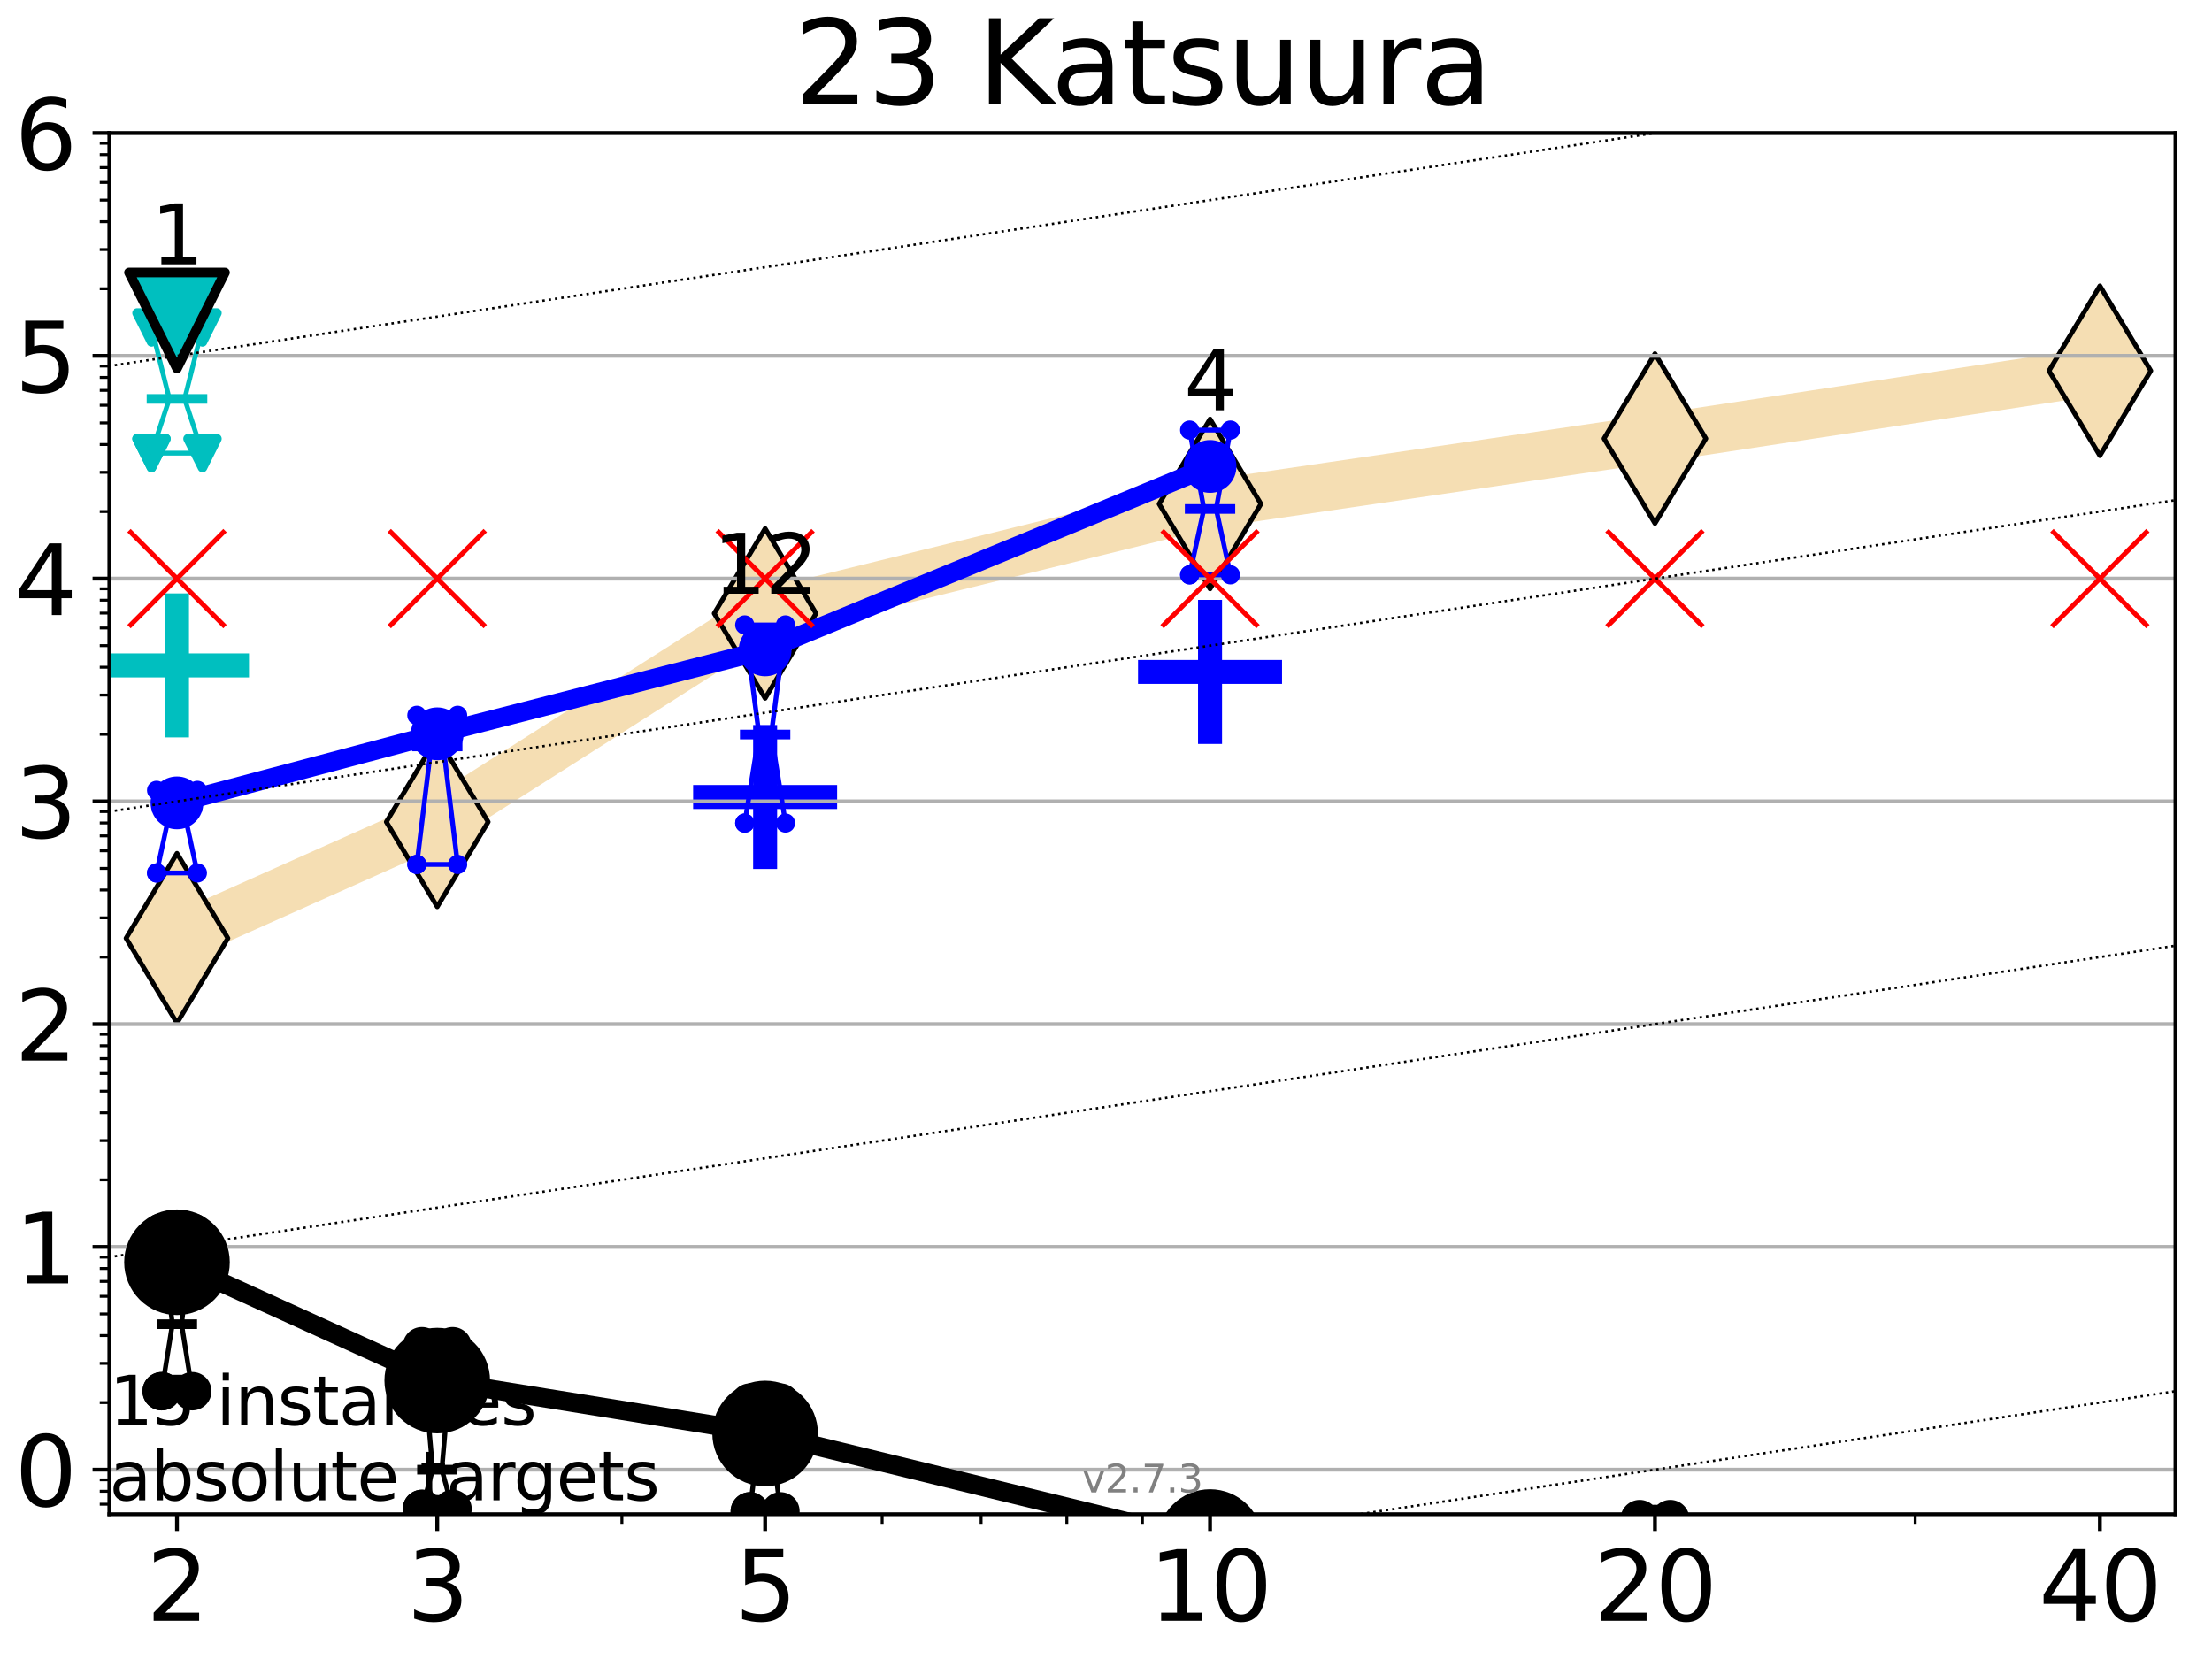 <?xml version="1.0" encoding="utf-8" standalone="no"?>
<!DOCTYPE svg PUBLIC "-//W3C//DTD SVG 1.1//EN"
  "http://www.w3.org/Graphics/SVG/1.1/DTD/svg11.dtd">
<svg xmlns:xlink="http://www.w3.org/1999/xlink" width="460.8pt" height="345.6pt" viewBox="0 0 460.8 345.6" xmlns="http://www.w3.org/2000/svg" version="1.1">
 <defs>
  <style type="text/css">*{stroke-linejoin: round; stroke-linecap: butt}</style>
 </defs>
 <g id="figure_1">
  <g id="patch_1">
   <path d="M 0 345.6 
L 460.8 345.6 
L 460.8 0 
L 0 0 
z
" style="fill: #ffffff"/>
  </g>
  <g id="axes_1">
   <g id="patch_2">
    <path d="M 22.78 315.44 
L 453.192 315.44 
L 453.192 27.72 
L 22.78 27.72 
z
" style="fill: #ffffff"/>
   </g>
   <g id="line2d_1">
    <path d="M 36.868 195.451 
L 91.085 171.219 
L 159.39 127.787 
L 252.074 104.978 
L 344.758 91.355 
L 437.443 77.239 
" clip-path="url(#p98815e4740)" style="fill: none; stroke: #f5deb3; stroke-width: 10; stroke-linecap: square"/>
    <defs>
     <path id="ma1797bbff3" d="M -0 17.678 
L 10.607 0 
L 0 -17.678 
L -10.607 -0 
z
" style="stroke: #000000; stroke-linejoin: miter"/>
    </defs>
    <g clip-path="url(#p98815e4740)">
     <use xlink:href="#ma1797bbff3" x="36.868" y="195.451" style="fill: #f5deb3; stroke: #000000; stroke-linejoin: miter"/>
     <use xlink:href="#ma1797bbff3" x="91.085" y="171.219" style="fill: #f5deb3; stroke: #000000; stroke-linejoin: miter"/>
     <use xlink:href="#ma1797bbff3" x="159.39" y="127.787" style="fill: #f5deb3; stroke: #000000; stroke-linejoin: miter"/>
     <use xlink:href="#ma1797bbff3" x="252.074" y="104.978" style="fill: #f5deb3; stroke: #000000; stroke-linejoin: miter"/>
     <use xlink:href="#ma1797bbff3" x="344.758" y="91.355" style="fill: #f5deb3; stroke: #000000; stroke-linejoin: miter"/>
     <use xlink:href="#ma1797bbff3" x="437.443" y="77.239" style="fill: #f5deb3; stroke: #000000; stroke-linejoin: miter"/>
    </g>
   </g>
   <g id="line2d_2">
    <defs>
     <path id="m9ecd33a330" d="M -15 0 
L 15 0 
M 0 15 
L 0 -15 
" style="stroke: #0000ff; stroke-width: 5"/>
    </defs>
    <g clip-path="url(#p98815e4740)">
     <use xlink:href="#m9ecd33a330" x="159.39" y="166.027" style="fill: #0000ff; stroke: #0000ff; stroke-width: 5"/>
    </g>
   </g>
   <g id="line2d_3">
    <g clip-path="url(#p98815e4740)">
     <use xlink:href="#m9ecd33a330" x="252.074" y="139.973" style="fill: #0000ff; stroke: #0000ff; stroke-width: 5"/>
    </g>
   </g>
   <g id="line2d_4">
    <defs>
     <path id="mc9f0738210" d="M -15 0 
L 15 0 
M 0 15 
L 0 -15 
" style="stroke: #00bfbf; stroke-width: 5"/>
    </defs>
    <g clip-path="url(#p98815e4740)">
     <use xlink:href="#mc9f0738210" x="36.868" y="138.616" style="fill: #00bfbf; stroke: #00bfbf; stroke-width: 5"/>
    </g>
   </g>
   <g id="matplotlib.axis_1">
    <g id="xtick_1">
     <g id="line2d_5">
      <defs>
       <path id="m5b8c8b3e3b" d="M 0 0 
L 0 3.5 
" style="stroke: #000000; stroke-width: 0.8"/>
      </defs>
      <g>
       <use xlink:href="#m5b8c8b3e3b" x="36.868" y="315.44" style="stroke: #000000; stroke-width: 0.8"/>
      </g>
     </g>
     <g id="text_1">
      <!-- 2 -->
      <g transform="translate(30.506 337.637) scale(0.2 -0.2)">
       <defs>
        <path id="DejaVuSans-32" d="M 1228 531 
L 3431 531 
L 3431 0 
L 469 0 
L 469 531 
Q 828 903 1448 1529 
Q 2069 2156 2228 2338 
Q 2531 2678 2651 2914 
Q 2772 3150 2772 3378 
Q 2772 3750 2511 3984 
Q 2250 4219 1831 4219 
Q 1534 4219 1204 4116 
Q 875 4013 500 3803 
L 500 4441 
Q 881 4594 1212 4672 
Q 1544 4750 1819 4750 
Q 2544 4750 2975 4387 
Q 3406 4025 3406 3419 
Q 3406 3131 3298 2873 
Q 3191 2616 2906 2266 
Q 2828 2175 2409 1742 
Q 1991 1309 1228 531 
z
" transform="scale(0.016)"/>
       </defs>
       <use xlink:href="#DejaVuSans-32"/>
      </g>
     </g>
    </g>
    <g id="xtick_2">
     <g id="line2d_6">
      <g>
       <use xlink:href="#m5b8c8b3e3b" x="91.085" y="315.44" style="stroke: #000000; stroke-width: 0.8"/>
      </g>
     </g>
     <g id="text_2">
      <!-- 3 -->
      <g transform="translate(84.723 337.637) scale(0.2 -0.2)">
       <defs>
        <path id="DejaVuSans-33" d="M 2597 2516 
Q 3050 2419 3304 2112 
Q 3559 1806 3559 1356 
Q 3559 666 3084 287 
Q 2609 -91 1734 -91 
Q 1441 -91 1130 -33 
Q 819 25 488 141 
L 488 750 
Q 750 597 1062 519 
Q 1375 441 1716 441 
Q 2309 441 2620 675 
Q 2931 909 2931 1356 
Q 2931 1769 2642 2001 
Q 2353 2234 1838 2234 
L 1294 2234 
L 1294 2753 
L 1863 2753 
Q 2328 2753 2575 2939 
Q 2822 3125 2822 3475 
Q 2822 3834 2567 4026 
Q 2313 4219 1838 4219 
Q 1578 4219 1281 4162 
Q 984 4106 628 3988 
L 628 4550 
Q 988 4650 1302 4700 
Q 1616 4750 1894 4750 
Q 2613 4750 3031 4423 
Q 3450 4097 3450 3541 
Q 3450 3153 3228 2886 
Q 3006 2619 2597 2516 
z
" transform="scale(0.016)"/>
       </defs>
       <use xlink:href="#DejaVuSans-33"/>
      </g>
     </g>
    </g>
    <g id="xtick_3">
     <g id="line2d_7">
      <g>
       <use xlink:href="#m5b8c8b3e3b" x="159.39" y="315.44" style="stroke: #000000; stroke-width: 0.8"/>
      </g>
     </g>
     <g id="text_3">
      <!-- 5 -->
      <g transform="translate(153.028 337.637) scale(0.2 -0.2)">
       <defs>
        <path id="DejaVuSans-35" d="M 691 4666 
L 3169 4666 
L 3169 4134 
L 1269 4134 
L 1269 2991 
Q 1406 3038 1543 3061 
Q 1681 3084 1819 3084 
Q 2600 3084 3056 2656 
Q 3513 2228 3513 1497 
Q 3513 744 3044 326 
Q 2575 -91 1722 -91 
Q 1428 -91 1123 -41 
Q 819 9 494 109 
L 494 744 
Q 775 591 1075 516 
Q 1375 441 1709 441 
Q 2250 441 2565 725 
Q 2881 1009 2881 1497 
Q 2881 1984 2565 2268 
Q 2250 2553 1709 2553 
Q 1456 2553 1204 2497 
Q 953 2441 691 2322 
L 691 4666 
z
" transform="scale(0.016)"/>
       </defs>
       <use xlink:href="#DejaVuSans-35"/>
      </g>
     </g>
    </g>
    <g id="xtick_4">
     <g id="line2d_8">
      <g>
       <use xlink:href="#m5b8c8b3e3b" x="252.074" y="315.44" style="stroke: #000000; stroke-width: 0.8"/>
      </g>
     </g>
     <g id="text_4">
      <!-- 10 -->
      <g transform="translate(239.349 337.637) scale(0.2 -0.2)">
       <defs>
        <path id="DejaVuSans-31" d="M 794 531 
L 1825 531 
L 1825 4091 
L 703 3866 
L 703 4441 
L 1819 4666 
L 2450 4666 
L 2450 531 
L 3481 531 
L 3481 0 
L 794 0 
L 794 531 
z
" transform="scale(0.016)"/>
        <path id="DejaVuSans-30" d="M 2034 4250 
Q 1547 4250 1301 3770 
Q 1056 3291 1056 2328 
Q 1056 1369 1301 889 
Q 1547 409 2034 409 
Q 2525 409 2770 889 
Q 3016 1369 3016 2328 
Q 3016 3291 2770 3770 
Q 2525 4250 2034 4250 
z
M 2034 4750 
Q 2819 4750 3233 4129 
Q 3647 3509 3647 2328 
Q 3647 1150 3233 529 
Q 2819 -91 2034 -91 
Q 1250 -91 836 529 
Q 422 1150 422 2328 
Q 422 3509 836 4129 
Q 1250 4750 2034 4750 
z
" transform="scale(0.016)"/>
       </defs>
       <use xlink:href="#DejaVuSans-31"/>
       <use xlink:href="#DejaVuSans-30" transform="translate(63.623 0)"/>
      </g>
     </g>
    </g>
    <g id="xtick_5">
     <g id="line2d_9">
      <g>
       <use xlink:href="#m5b8c8b3e3b" x="344.758" y="315.44" style="stroke: #000000; stroke-width: 0.8"/>
      </g>
     </g>
     <g id="text_5">
      <!-- 20 -->
      <g transform="translate(332.033 337.637) scale(0.2 -0.2)">
       <use xlink:href="#DejaVuSans-32"/>
       <use xlink:href="#DejaVuSans-30" transform="translate(63.623 0)"/>
      </g>
     </g>
    </g>
    <g id="xtick_6">
     <g id="line2d_10">
      <g>
       <use xlink:href="#m5b8c8b3e3b" x="437.443" y="315.44" style="stroke: #000000; stroke-width: 0.8"/>
      </g>
     </g>
     <g id="text_6">
      <!-- 40 -->
      <g transform="translate(424.718 337.637) scale(0.2 -0.2)">
       <defs>
        <path id="DejaVuSans-34" d="M 2419 4116 
L 825 1625 
L 2419 1625 
L 2419 4116 
z
M 2253 4666 
L 3047 4666 
L 3047 1625 
L 3713 1625 
L 3713 1100 
L 3047 1100 
L 3047 0 
L 2419 0 
L 2419 1100 
L 313 1100 
L 313 1709 
L 2253 4666 
z
" transform="scale(0.016)"/>
       </defs>
       <use xlink:href="#DejaVuSans-34"/>
       <use xlink:href="#DejaVuSans-30" transform="translate(63.623 0)"/>
      </g>
     </g>
    </g>
    <g id="xtick_7">
     <g id="line2d_11">
      <defs>
       <path id="m8fe6dc6b06" d="M 0 0 
L 0 2 
" style="stroke: #000000; stroke-width: 0.6"/>
      </defs>
      <g>
       <use xlink:href="#m8fe6dc6b06" x="129.552" y="315.44" style="stroke: #000000; stroke-width: 0.6"/>
      </g>
     </g>
    </g>
    <g id="xtick_8">
     <g id="line2d_12">
      <g>
       <use xlink:href="#m8fe6dc6b06" x="183.769" y="315.44" style="stroke: #000000; stroke-width: 0.6"/>
      </g>
     </g>
    </g>
    <g id="xtick_9">
     <g id="line2d_13">
      <g>
       <use xlink:href="#m8fe6dc6b06" x="204.381" y="315.44" style="stroke: #000000; stroke-width: 0.6"/>
      </g>
     </g>
    </g>
    <g id="xtick_10">
     <g id="line2d_14">
      <g>
       <use xlink:href="#m8fe6dc6b06" x="222.237" y="315.44" style="stroke: #000000; stroke-width: 0.6"/>
      </g>
     </g>
    </g>
    <g id="xtick_11">
     <g id="line2d_15">
      <g>
       <use xlink:href="#m8fe6dc6b06" x="237.986" y="315.44" style="stroke: #000000; stroke-width: 0.6"/>
      </g>
     </g>
    </g>
    <g id="xtick_12">
     <g id="line2d_16">
      <g>
       <use xlink:href="#m8fe6dc6b06" x="398.975" y="315.44" style="stroke: #000000; stroke-width: 0.6"/>
      </g>
     </g>
    </g>
   </g>
   <g id="matplotlib.axis_2">
    <g id="ytick_1">
     <g id="line2d_17">
      <path d="M 22.78 306.159 
L 453.192 306.159 
" clip-path="url(#p98815e4740)" style="fill: none; stroke: #b0b0b0; stroke-width: 0.8; stroke-linecap: square"/>
     </g>
     <g id="line2d_18">
      <defs>
       <path id="m8257414690" d="M 0 0 
L -3.5 0 
" style="stroke: #000000; stroke-width: 0.8"/>
      </defs>
      <g>
       <use xlink:href="#m8257414690" x="22.78" y="306.159" style="stroke: #000000; stroke-width: 0.8"/>
      </g>
     </g>
     <g id="text_7">
      <!-- 0 -->
      <g transform="translate(3.055 313.757) scale(0.2 -0.2)">
       <use xlink:href="#DejaVuSans-30"/>
      </g>
     </g>
    </g>
    <g id="ytick_2">
     <g id="line2d_19">
      <path d="M 22.78 259.752 
L 453.192 259.752 
" clip-path="url(#p98815e4740)" style="fill: none; stroke: #b0b0b0; stroke-width: 0.8; stroke-linecap: square"/>
     </g>
     <g id="line2d_20">
      <g>
       <use xlink:href="#m8257414690" x="22.78" y="259.752" style="stroke: #000000; stroke-width: 0.8"/>
      </g>
     </g>
     <g id="text_8">
      <!-- 1 -->
      <g transform="translate(3.055 267.351) scale(0.2 -0.2)">
       <use xlink:href="#DejaVuSans-31"/>
      </g>
     </g>
    </g>
    <g id="ytick_3">
     <g id="line2d_21">
      <path d="M 22.78 213.346 
L 453.192 213.346 
" clip-path="url(#p98815e4740)" style="fill: none; stroke: #b0b0b0; stroke-width: 0.8; stroke-linecap: square"/>
     </g>
     <g id="line2d_22">
      <g>
       <use xlink:href="#m8257414690" x="22.78" y="213.346" style="stroke: #000000; stroke-width: 0.8"/>
      </g>
     </g>
     <g id="text_9">
      <!-- 2 -->
      <g transform="translate(3.055 220.944) scale(0.2 -0.2)">
       <use xlink:href="#DejaVuSans-32"/>
      </g>
     </g>
    </g>
    <g id="ytick_4">
     <g id="line2d_23">
      <path d="M 22.78 166.939 
L 453.192 166.939 
" clip-path="url(#p98815e4740)" style="fill: none; stroke: #b0b0b0; stroke-width: 0.8; stroke-linecap: square"/>
     </g>
     <g id="line2d_24">
      <g>
       <use xlink:href="#m8257414690" x="22.78" y="166.939" style="stroke: #000000; stroke-width: 0.8"/>
      </g>
     </g>
     <g id="text_10">
      <!-- 3 -->
      <g transform="translate(3.055 174.538) scale(0.2 -0.2)">
       <use xlink:href="#DejaVuSans-33"/>
      </g>
     </g>
    </g>
    <g id="ytick_5">
     <g id="line2d_25">
      <path d="M 22.78 120.533 
L 453.192 120.533 
" clip-path="url(#p98815e4740)" style="fill: none; stroke: #b0b0b0; stroke-width: 0.8; stroke-linecap: square"/>
     </g>
     <g id="line2d_26">
      <g>
       <use xlink:href="#m8257414690" x="22.78" y="120.533" style="stroke: #000000; stroke-width: 0.8"/>
      </g>
     </g>
     <g id="text_11">
      <!-- 4 -->
      <g transform="translate(3.055 128.131) scale(0.2 -0.2)">
       <use xlink:href="#DejaVuSans-34"/>
      </g>
     </g>
    </g>
    <g id="ytick_6">
     <g id="line2d_27">
      <path d="M 22.78 74.126 
L 453.192 74.126 
" clip-path="url(#p98815e4740)" style="fill: none; stroke: #b0b0b0; stroke-width: 0.8; stroke-linecap: square"/>
     </g>
     <g id="line2d_28">
      <g>
       <use xlink:href="#m8257414690" x="22.78" y="74.126" style="stroke: #000000; stroke-width: 0.8"/>
      </g>
     </g>
     <g id="text_12">
      <!-- 5 -->
      <g transform="translate(3.055 81.725) scale(0.2 -0.2)">
       <use xlink:href="#DejaVuSans-35"/>
      </g>
     </g>
    </g>
    <g id="ytick_7">
     <g id="line2d_29">
      <path d="M 22.78 27.72 
L 453.192 27.72 
" clip-path="url(#p98815e4740)" style="fill: none; stroke: #b0b0b0; stroke-width: 0.8; stroke-linecap: square"/>
     </g>
     <g id="line2d_30">
      <g>
       <use xlink:href="#m8257414690" x="22.78" y="27.72" style="stroke: #000000; stroke-width: 0.8"/>
      </g>
     </g>
     <g id="text_13">
      <!-- 6 -->
      <g transform="translate(3.055 35.318) scale(0.2 -0.2)">
       <defs>
        <path id="DejaVuSans-36" d="M 2113 2584 
Q 1688 2584 1439 2293 
Q 1191 2003 1191 1497 
Q 1191 994 1439 701 
Q 1688 409 2113 409 
Q 2538 409 2786 701 
Q 3034 994 3034 1497 
Q 3034 2003 2786 2293 
Q 2538 2584 2113 2584 
z
M 3366 4563 
L 3366 3988 
Q 3128 4100 2886 4159 
Q 2644 4219 2406 4219 
Q 1781 4219 1451 3797 
Q 1122 3375 1075 2522 
Q 1259 2794 1537 2939 
Q 1816 3084 2150 3084 
Q 2853 3084 3261 2657 
Q 3669 2231 3669 1497 
Q 3669 778 3244 343 
Q 2819 -91 2113 -91 
Q 1303 -91 875 529 
Q 447 1150 447 2328 
Q 447 3434 972 4092 
Q 1497 4750 2381 4750 
Q 2619 4750 2861 4703 
Q 3103 4656 3366 4563 
z
" transform="scale(0.016)"/>
       </defs>
       <use xlink:href="#DejaVuSans-36"/>
      </g>
     </g>
    </g>
    <g id="ytick_8">
     <g id="line2d_31">
      <defs>
       <path id="m572c04f3d1" d="M 0 0 
L -2 0 
" style="stroke: #000000; stroke-width: 0.6"/>
      </defs>
      <g>
       <use xlink:href="#m572c04f3d1" x="22.78" y="313.347" style="stroke: #000000; stroke-width: 0.6"/>
      </g>
     </g>
    </g>
    <g id="ytick_9">
     <g id="line2d_32">
      <g>
       <use xlink:href="#m572c04f3d1" x="22.78" y="310.656" style="stroke: #000000; stroke-width: 0.6"/>
      </g>
     </g>
    </g>
    <g id="ytick_10">
     <g id="line2d_33">
      <g>
       <use xlink:href="#m572c04f3d1" x="22.78" y="308.282" style="stroke: #000000; stroke-width: 0.6"/>
      </g>
     </g>
    </g>
    <g id="ytick_11">
     <g id="line2d_34">
      <g>
       <use xlink:href="#m572c04f3d1" x="22.78" y="292.189" style="stroke: #000000; stroke-width: 0.6"/>
      </g>
     </g>
    </g>
    <g id="ytick_12">
     <g id="line2d_35">
      <g>
       <use xlink:href="#m572c04f3d1" x="22.78" y="284.017" style="stroke: #000000; stroke-width: 0.6"/>
      </g>
     </g>
    </g>
    <g id="ytick_13">
     <g id="line2d_36">
      <g>
       <use xlink:href="#m572c04f3d1" x="22.78" y="278.219" style="stroke: #000000; stroke-width: 0.6"/>
      </g>
     </g>
    </g>
    <g id="ytick_14">
     <g id="line2d_37">
      <g>
       <use xlink:href="#m572c04f3d1" x="22.78" y="273.722" style="stroke: #000000; stroke-width: 0.6"/>
      </g>
     </g>
    </g>
    <g id="ytick_15">
     <g id="line2d_38">
      <g>
       <use xlink:href="#m572c04f3d1" x="22.78" y="270.047" style="stroke: #000000; stroke-width: 0.6"/>
      </g>
     </g>
    </g>
    <g id="ytick_16">
     <g id="line2d_39">
      <g>
       <use xlink:href="#m572c04f3d1" x="22.78" y="266.941" style="stroke: #000000; stroke-width: 0.6"/>
      </g>
     </g>
    </g>
    <g id="ytick_17">
     <g id="line2d_40">
      <g>
       <use xlink:href="#m572c04f3d1" x="22.78" y="264.25" style="stroke: #000000; stroke-width: 0.6"/>
      </g>
     </g>
    </g>
    <g id="ytick_18">
     <g id="line2d_41">
      <g>
       <use xlink:href="#m572c04f3d1" x="22.78" y="261.876" style="stroke: #000000; stroke-width: 0.6"/>
      </g>
     </g>
    </g>
    <g id="ytick_19">
     <g id="line2d_42">
      <g>
       <use xlink:href="#m572c04f3d1" x="22.78" y="245.783" style="stroke: #000000; stroke-width: 0.6"/>
      </g>
     </g>
    </g>
    <g id="ytick_20">
     <g id="line2d_43">
      <g>
       <use xlink:href="#m572c04f3d1" x="22.78" y="237.611" style="stroke: #000000; stroke-width: 0.6"/>
      </g>
     </g>
    </g>
    <g id="ytick_21">
     <g id="line2d_44">
      <g>
       <use xlink:href="#m572c04f3d1" x="22.78" y="231.813" style="stroke: #000000; stroke-width: 0.6"/>
      </g>
     </g>
    </g>
    <g id="ytick_22">
     <g id="line2d_45">
      <g>
       <use xlink:href="#m572c04f3d1" x="22.78" y="227.316" style="stroke: #000000; stroke-width: 0.6"/>
      </g>
     </g>
    </g>
    <g id="ytick_23">
     <g id="line2d_46">
      <g>
       <use xlink:href="#m572c04f3d1" x="22.78" y="223.641" style="stroke: #000000; stroke-width: 0.6"/>
      </g>
     </g>
    </g>
    <g id="ytick_24">
     <g id="line2d_47">
      <g>
       <use xlink:href="#m572c04f3d1" x="22.78" y="220.534" style="stroke: #000000; stroke-width: 0.6"/>
      </g>
     </g>
    </g>
    <g id="ytick_25">
     <g id="line2d_48">
      <g>
       <use xlink:href="#m572c04f3d1" x="22.78" y="217.843" style="stroke: #000000; stroke-width: 0.6"/>
      </g>
     </g>
    </g>
    <g id="ytick_26">
     <g id="line2d_49">
      <g>
       <use xlink:href="#m572c04f3d1" x="22.78" y="215.469" style="stroke: #000000; stroke-width: 0.6"/>
      </g>
     </g>
    </g>
    <g id="ytick_27">
     <g id="line2d_50">
      <g>
       <use xlink:href="#m572c04f3d1" x="22.78" y="199.376" style="stroke: #000000; stroke-width: 0.6"/>
      </g>
     </g>
    </g>
    <g id="ytick_28">
     <g id="line2d_51">
      <g>
       <use xlink:href="#m572c04f3d1" x="22.78" y="191.204" style="stroke: #000000; stroke-width: 0.6"/>
      </g>
     </g>
    </g>
    <g id="ytick_29">
     <g id="line2d_52">
      <g>
       <use xlink:href="#m572c04f3d1" x="22.78" y="185.406" style="stroke: #000000; stroke-width: 0.6"/>
      </g>
     </g>
    </g>
    <g id="ytick_30">
     <g id="line2d_53">
      <g>
       <use xlink:href="#m572c04f3d1" x="22.78" y="180.909" style="stroke: #000000; stroke-width: 0.6"/>
      </g>
     </g>
    </g>
    <g id="ytick_31">
     <g id="line2d_54">
      <g>
       <use xlink:href="#m572c04f3d1" x="22.78" y="177.235" style="stroke: #000000; stroke-width: 0.6"/>
      </g>
     </g>
    </g>
    <g id="ytick_32">
     <g id="line2d_55">
      <g>
       <use xlink:href="#m572c04f3d1" x="22.78" y="174.128" style="stroke: #000000; stroke-width: 0.6"/>
      </g>
     </g>
    </g>
    <g id="ytick_33">
     <g id="line2d_56">
      <g>
       <use xlink:href="#m572c04f3d1" x="22.78" y="171.437" style="stroke: #000000; stroke-width: 0.6"/>
      </g>
     </g>
    </g>
    <g id="ytick_34">
     <g id="line2d_57">
      <g>
       <use xlink:href="#m572c04f3d1" x="22.78" y="169.063" style="stroke: #000000; stroke-width: 0.6"/>
      </g>
     </g>
    </g>
    <g id="ytick_35">
     <g id="line2d_58">
      <g>
       <use xlink:href="#m572c04f3d1" x="22.78" y="152.97" style="stroke: #000000; stroke-width: 0.6"/>
      </g>
     </g>
    </g>
    <g id="ytick_36">
     <g id="line2d_59">
      <g>
       <use xlink:href="#m572c04f3d1" x="22.78" y="144.798" style="stroke: #000000; stroke-width: 0.6"/>
      </g>
     </g>
    </g>
    <g id="ytick_37">
     <g id="line2d_60">
      <g>
       <use xlink:href="#m572c04f3d1" x="22.78" y="139" style="stroke: #000000; stroke-width: 0.6"/>
      </g>
     </g>
    </g>
    <g id="ytick_38">
     <g id="line2d_61">
      <g>
       <use xlink:href="#m572c04f3d1" x="22.78" y="134.503" style="stroke: #000000; stroke-width: 0.6"/>
      </g>
     </g>
    </g>
    <g id="ytick_39">
     <g id="line2d_62">
      <g>
       <use xlink:href="#m572c04f3d1" x="22.78" y="130.828" style="stroke: #000000; stroke-width: 0.6"/>
      </g>
     </g>
    </g>
    <g id="ytick_40">
     <g id="line2d_63">
      <g>
       <use xlink:href="#m572c04f3d1" x="22.78" y="127.721" style="stroke: #000000; stroke-width: 0.6"/>
      </g>
     </g>
    </g>
    <g id="ytick_41">
     <g id="line2d_64">
      <g>
       <use xlink:href="#m572c04f3d1" x="22.78" y="125.03" style="stroke: #000000; stroke-width: 0.6"/>
      </g>
     </g>
    </g>
    <g id="ytick_42">
     <g id="line2d_65">
      <g>
       <use xlink:href="#m572c04f3d1" x="22.78" y="122.656" style="stroke: #000000; stroke-width: 0.6"/>
      </g>
     </g>
    </g>
    <g id="ytick_43">
     <g id="line2d_66">
      <g>
       <use xlink:href="#m572c04f3d1" x="22.78" y="106.563" style="stroke: #000000; stroke-width: 0.6"/>
      </g>
     </g>
    </g>
    <g id="ytick_44">
     <g id="line2d_67">
      <g>
       <use xlink:href="#m572c04f3d1" x="22.78" y="98.391" style="stroke: #000000; stroke-width: 0.6"/>
      </g>
     </g>
    </g>
    <g id="ytick_45">
     <g id="line2d_68">
      <g>
       <use xlink:href="#m572c04f3d1" x="22.78" y="92.593" style="stroke: #000000; stroke-width: 0.6"/>
      </g>
     </g>
    </g>
    <g id="ytick_46">
     <g id="line2d_69">
      <g>
       <use xlink:href="#m572c04f3d1" x="22.78" y="88.096" style="stroke: #000000; stroke-width: 0.6"/>
      </g>
     </g>
    </g>
    <g id="ytick_47">
     <g id="line2d_70">
      <g>
       <use xlink:href="#m572c04f3d1" x="22.78" y="84.422" style="stroke: #000000; stroke-width: 0.6"/>
      </g>
     </g>
    </g>
    <g id="ytick_48">
     <g id="line2d_71">
      <g>
       <use xlink:href="#m572c04f3d1" x="22.78" y="81.315" style="stroke: #000000; stroke-width: 0.6"/>
      </g>
     </g>
    </g>
    <g id="ytick_49">
     <g id="line2d_72">
      <g>
       <use xlink:href="#m572c04f3d1" x="22.78" y="78.624" style="stroke: #000000; stroke-width: 0.6"/>
      </g>
     </g>
    </g>
    <g id="ytick_50">
     <g id="line2d_73">
      <g>
       <use xlink:href="#m572c04f3d1" x="22.78" y="76.25" style="stroke: #000000; stroke-width: 0.6"/>
      </g>
     </g>
    </g>
    <g id="ytick_51">
     <g id="line2d_74">
      <g>
       <use xlink:href="#m572c04f3d1" x="22.78" y="60.157" style="stroke: #000000; stroke-width: 0.6"/>
      </g>
     </g>
    </g>
    <g id="ytick_52">
     <g id="line2d_75">
      <g>
       <use xlink:href="#m572c04f3d1" x="22.78" y="51.985" style="stroke: #000000; stroke-width: 0.6"/>
      </g>
     </g>
    </g>
    <g id="ytick_53">
     <g id="line2d_76">
      <g>
       <use xlink:href="#m572c04f3d1" x="22.78" y="46.187" style="stroke: #000000; stroke-width: 0.6"/>
      </g>
     </g>
    </g>
    <g id="ytick_54">
     <g id="line2d_77">
      <g>
       <use xlink:href="#m572c04f3d1" x="22.78" y="41.69" style="stroke: #000000; stroke-width: 0.6"/>
      </g>
     </g>
    </g>
    <g id="ytick_55">
     <g id="line2d_78">
      <g>
       <use xlink:href="#m572c04f3d1" x="22.78" y="38.015" style="stroke: #000000; stroke-width: 0.6"/>
      </g>
     </g>
    </g>
    <g id="ytick_56">
     <g id="line2d_79">
      <g>
       <use xlink:href="#m572c04f3d1" x="22.78" y="34.908" style="stroke: #000000; stroke-width: 0.6"/>
      </g>
     </g>
    </g>
    <g id="ytick_57">
     <g id="line2d_80">
      <g>
       <use xlink:href="#m572c04f3d1" x="22.78" y="32.217" style="stroke: #000000; stroke-width: 0.6"/>
      </g>
     </g>
    </g>
    <g id="ytick_58">
     <g id="line2d_81">
      <g>
       <use xlink:href="#m572c04f3d1" x="22.78" y="29.843" style="stroke: #000000; stroke-width: 0.6"/>
      </g>
     </g>
    </g>
   </g>
   <g id="line2d_82">
    <path d="M 33.682 289.815 
L 35.912 275.845 
L 33.682 256.718 
L 40.054 256.718 
L 37.824 275.845 
L 40.054 289.815 
L 33.682 289.815 
" clip-path="url(#p98815e4740)" style="fill: none; stroke: #000000; stroke-linecap: square"/>
   </g>
   <g id="line2d_83">
    <path d="M 33.682 289.815 
L 40.054 289.815 
L 40.054 256.718 
L 33.682 256.718 
L 33.682 289.815 
" clip-path="url(#p98815e4740)" style="fill: none"/>
    <defs>
     <path id="mc9bd0e963d" d="M 0 3 
C 0.796 3 1.559 2.684 2.121 2.121 
C 2.684 1.559 3 0.796 3 0 
C 3 -0.796 2.684 -1.559 2.121 -2.121 
C 1.559 -2.684 0.796 -3 0 -3 
C -0.796 -3 -1.559 -2.684 -2.121 -2.121 
C -2.684 -1.559 -3 -0.796 -3 0 
C -3 0.796 -2.684 1.559 -2.121 2.121 
C -1.559 2.684 -0.796 3 0 3 
z
" style="stroke: #000000; stroke-width: 2"/>
    </defs>
    <g clip-path="url(#p98815e4740)">
     <use xlink:href="#mc9bd0e963d" x="33.682" y="289.815" style="stroke: #000000; stroke-width: 2"/>
     <use xlink:href="#mc9bd0e963d" x="40.054" y="289.815" style="stroke: #000000; stroke-width: 2"/>
     <use xlink:href="#mc9bd0e963d" x="40.054" y="256.718" style="stroke: #000000; stroke-width: 2"/>
     <use xlink:href="#mc9bd0e963d" x="33.682" y="256.718" style="stroke: #000000; stroke-width: 2"/>
     <use xlink:href="#mc9bd0e963d" x="33.682" y="289.815" style="stroke: #000000; stroke-width: 2"/>
    </g>
   </g>
   <g id="line2d_84">
    <path d="M 33.682 275.845 
L 40.054 275.845 
" clip-path="url(#p98815e4740)" style="fill: none; stroke: #000000; stroke-width: 2; stroke-linecap: square"/>
   </g>
   <g id="line2d_85">
    <path d="M 87.899 314.33 
L 90.129 306.159 
L 87.899 280.436 
L 94.271 280.436 
L 92.041 306.159 
L 94.271 314.33 
L 87.899 314.33 
" clip-path="url(#p98815e4740)" style="fill: none; stroke: #000000; stroke-linecap: square"/>
   </g>
   <g id="line2d_86">
    <path d="M 87.899 314.33 
L 94.271 314.33 
L 94.271 280.436 
L 87.899 280.436 
L 87.899 314.33 
" clip-path="url(#p98815e4740)" style="fill: none"/>
    <g clip-path="url(#p98815e4740)">
     <use xlink:href="#mc9bd0e963d" x="87.899" y="314.33" style="stroke: #000000; stroke-width: 2"/>
     <use xlink:href="#mc9bd0e963d" x="94.271" y="314.33" style="stroke: #000000; stroke-width: 2"/>
     <use xlink:href="#mc9bd0e963d" x="94.271" y="280.436" style="stroke: #000000; stroke-width: 2"/>
     <use xlink:href="#mc9bd0e963d" x="87.899" y="280.436" style="stroke: #000000; stroke-width: 2"/>
     <use xlink:href="#mc9bd0e963d" x="87.899" y="314.33" style="stroke: #000000; stroke-width: 2"/>
    </g>
   </g>
   <g id="line2d_87">
    <path d="M 87.899 306.159 
L 94.271 306.159 
" clip-path="url(#p98815e4740)" style="fill: none; stroke: #000000; stroke-width: 2; stroke-linecap: square"/>
   </g>
   <g id="line2d_88">
    <path d="M 156.204 314.841 
L 158.434 296.686 
L 156.204 292.189 
L 162.576 292.189 
L 160.346 296.686 
L 162.576 314.841 
L 156.204 314.841 
" clip-path="url(#p98815e4740)" style="fill: none; stroke: #000000; stroke-linecap: square"/>
   </g>
   <g id="line2d_89">
    <path d="M 156.204 314.841 
L 162.576 314.841 
L 162.576 292.189 
L 156.204 292.189 
L 156.204 314.841 
" clip-path="url(#p98815e4740)" style="fill: none"/>
    <g clip-path="url(#p98815e4740)">
     <use xlink:href="#mc9bd0e963d" x="156.204" y="314.841" style="stroke: #000000; stroke-width: 2"/>
     <use xlink:href="#mc9bd0e963d" x="162.576" y="314.841" style="stroke: #000000; stroke-width: 2"/>
     <use xlink:href="#mc9bd0e963d" x="162.576" y="292.189" style="stroke: #000000; stroke-width: 2"/>
     <use xlink:href="#mc9bd0e963d" x="156.204" y="292.189" style="stroke: #000000; stroke-width: 2"/>
     <use xlink:href="#mc9bd0e963d" x="156.204" y="314.841" style="stroke: #000000; stroke-width: 2"/>
    </g>
   </g>
   <g id="line2d_90">
    <path d="M 156.204 296.686 
L 162.576 296.686 
" clip-path="url(#p98815e4740)" style="fill: none; stroke: #000000; stroke-width: 2; stroke-linecap: square"/>
   </g>
   <g id="line2d_91">
    <path d="M 248.888 338.595 
L 251.118 324.626 
L 248.888 317.312 
L 255.26 317.312 
L 253.03 324.626 
L 255.26 338.595 
L 248.888 338.595 
" clip-path="url(#p98815e4740)" style="fill: none; stroke: #000000; stroke-linecap: square"/>
   </g>
   <g id="line2d_92">
    <path d="M 248.888 338.595 
L 255.26 338.595 
L 255.26 317.312 
L 248.888 317.312 
L 248.888 338.595 
" clip-path="url(#p98815e4740)" style="fill: none"/>
    <g clip-path="url(#p98815e4740)">
     <use xlink:href="#mc9bd0e963d" x="248.888" y="338.595" style="stroke: #000000; stroke-width: 2"/>
     <use xlink:href="#mc9bd0e963d" x="255.26" y="338.595" style="stroke: #000000; stroke-width: 2"/>
     <use xlink:href="#mc9bd0e963d" x="255.26" y="317.312" style="stroke: #000000; stroke-width: 2"/>
     <use xlink:href="#mc9bd0e963d" x="248.888" y="317.312" style="stroke: #000000; stroke-width: 2"/>
     <use xlink:href="#mc9bd0e963d" x="248.888" y="338.595" style="stroke: #000000; stroke-width: 2"/>
    </g>
   </g>
   <g id="line2d_93">
    <path d="M 248.888 324.626 
L 255.26 324.626 
" clip-path="url(#p98815e4740)" style="fill: none; stroke: #000000; stroke-width: 2; stroke-linecap: square"/>
   </g>
   <g id="line2d_94">
    <path d="M 341.572 344.393 
L 343.803 327.317 
L 341.572 316.454 
L 347.945 316.454 
L 345.714 327.317 
L 347.945 344.393 
L 341.572 344.393 
" clip-path="url(#p98815e4740)" style="fill: none; stroke: #000000; stroke-linecap: square"/>
   </g>
   <g id="line2d_95">
    <path d="M 341.572 344.393 
L 347.945 344.393 
L 347.945 316.454 
L 341.572 316.454 
L 341.572 344.393 
" clip-path="url(#p98815e4740)" style="fill: none"/>
    <g clip-path="url(#p98815e4740)">
     <use xlink:href="#mc9bd0e963d" x="341.572" y="344.393" style="stroke: #000000; stroke-width: 2"/>
     <use xlink:href="#mc9bd0e963d" x="347.945" y="344.393" style="stroke: #000000; stroke-width: 2"/>
     <use xlink:href="#mc9bd0e963d" x="347.945" y="316.454" style="stroke: #000000; stroke-width: 2"/>
     <use xlink:href="#mc9bd0e963d" x="341.572" y="316.454" style="stroke: #000000; stroke-width: 2"/>
     <use xlink:href="#mc9bd0e963d" x="341.572" y="344.393" style="stroke: #000000; stroke-width: 2"/>
    </g>
   </g>
   <g id="line2d_96">
    <path d="M 341.572 327.317 
L 347.945 327.317 
" clip-path="url(#p98815e4740)" style="fill: none; stroke: #000000; stroke-width: 2; stroke-linecap: square"/>
   </g>
   <g id="line2d_97">
    <path d="M 434.739 346.6 
L 436.487 341.287 
L 434.257 325.926 
L 440.629 325.926 
L 438.398 341.287 
L 440.146 346.6 
" clip-path="url(#p98815e4740)" style="fill: none; stroke: #000000; stroke-linecap: square"/>
   </g>
   <g id="line2d_98">
    <path d="M 440.629 346.6 
L 440.629 325.926 
L 434.257 325.926 
L 434.257 346.6 
" clip-path="url(#p98815e4740)" style="fill: none"/>
    <g clip-path="url(#p98815e4740)">
     <use xlink:href="#mc9bd0e963d" x="434.257" y="348.068" style="stroke: #000000; stroke-width: 2"/>
     <use xlink:href="#mc9bd0e963d" x="440.629" y="348.068" style="stroke: #000000; stroke-width: 2"/>
     <use xlink:href="#mc9bd0e963d" x="440.629" y="325.926" style="stroke: #000000; stroke-width: 2"/>
     <use xlink:href="#mc9bd0e963d" x="434.257" y="325.926" style="stroke: #000000; stroke-width: 2"/>
     <use xlink:href="#mc9bd0e963d" x="434.257" y="348.068" style="stroke: #000000; stroke-width: 2"/>
    </g>
   </g>
   <g id="line2d_99">
    <path d="M 434.257 341.287 
L 440.629 341.287 
" clip-path="url(#p98815e4740)" style="fill: none; stroke: #000000; stroke-width: 2; stroke-linecap: square"/>
   </g>
   <g id="line2d_100">
    <path d="M 36.868 262.949 
L 91.085 287.602 
" clip-path="url(#p98815e4740)" style="fill: none; stroke: #000000; stroke-width: 4; stroke-linecap: square"/>
   </g>
   <g id="line2d_101">
    <path d="M 91.085 287.602 
L 159.39 298.624 
" clip-path="url(#p98815e4740)" style="fill: none; stroke: #000000; stroke-width: 4; stroke-linecap: square"/>
   </g>
   <g id="line2d_102">
    <path d="M 159.39 298.624 
L 252.074 321.233 
" clip-path="url(#p98815e4740)" style="fill: none; stroke: #000000; stroke-width: 4; stroke-linecap: square"/>
   </g>
   <g id="line2d_103">
    <path d="M 252.074 321.233 
L 344.758 324.458 
" clip-path="url(#p98815e4740)" style="fill: none; stroke: #000000; stroke-width: 4; stroke-linecap: square"/>
   </g>
   <g id="line2d_104">
    <path d="M 344.758 324.458 
L 437.443 333.179 
" clip-path="url(#p98815e4740)" style="fill: none; stroke: #000000; stroke-width: 4; stroke-linecap: square"/>
   </g>
   <g id="line2d_105">
    <path d="M 36.868 262.949 
L 91.085 287.602 
L 159.39 298.624 
L 252.074 321.233 
L 344.758 324.458 
L 437.443 333.179 
" clip-path="url(#p98815e4740)" style="fill: none"/>
    <defs>
     <path id="m98a515920e" d="M 0 10 
C 2.652 10 5.196 8.946 7.071 7.071 
C 8.946 5.196 10 2.652 10 0 
C 10 -2.652 8.946 -5.196 7.071 -7.071 
C 5.196 -8.946 2.652 -10 0 -10 
C -2.652 -10 -5.196 -8.946 -7.071 -7.071 
C -8.946 -5.196 -10 -2.652 -10 0 
C -10 2.652 -8.946 5.196 -7.071 7.071 
C -5.196 8.946 -2.652 10 0 10 
z
" style="stroke: #000000; stroke-width: 2"/>
    </defs>
    <g clip-path="url(#p98815e4740)">
     <use xlink:href="#m98a515920e" x="36.868" y="262.949" style="stroke: #000000; stroke-width: 2"/>
     <use xlink:href="#m98a515920e" x="91.085" y="287.602" style="stroke: #000000; stroke-width: 2"/>
     <use xlink:href="#m98a515920e" x="159.39" y="298.624" style="stroke: #000000; stroke-width: 2"/>
     <use xlink:href="#m98a515920e" x="252.074" y="321.233" style="stroke: #000000; stroke-width: 2"/>
     <use xlink:href="#m98a515920e" x="344.758" y="324.458" style="stroke: #000000; stroke-width: 2"/>
     <use xlink:href="#m98a515920e" x="437.443" y="333.179" style="stroke: #000000; stroke-width: 2"/>
    </g>
   </g>
   <g id="line2d_106">
    <path d="M 32.62 181.853 
L 35.594 168.079 
L 32.62 164.64 
L 41.116 164.64 
L 38.143 168.079 
L 41.116 181.853 
L 32.62 181.853 
" clip-path="url(#p98815e4740)" style="fill: none; stroke: #0000ff; stroke-linecap: square"/>
   </g>
   <g id="line2d_107">
    <path d="M 32.62 181.853 
L 41.116 181.853 
L 41.116 164.64 
L 32.62 164.64 
L 32.62 181.853 
" clip-path="url(#p98815e4740)" style="fill: none"/>
    <defs>
     <path id="m9f23145195" d="M 0 1.5 
C 0.398 1.5 0.779 1.342 1.061 1.061 
C 1.342 0.779 1.5 0.398 1.5 0 
C 1.5 -0.398 1.342 -0.779 1.061 -1.061 
C 0.779 -1.342 0.398 -1.5 0 -1.5 
C -0.398 -1.5 -0.779 -1.342 -1.061 -1.061 
C -1.342 -0.779 -1.5 -0.398 -1.5 0 
C -1.5 0.398 -1.342 0.779 -1.061 1.061 
C -0.779 1.342 -0.398 1.5 0 1.5 
z
" style="stroke: #0000ff"/>
    </defs>
    <g clip-path="url(#p98815e4740)">
     <use xlink:href="#m9f23145195" x="32.62" y="181.853" style="fill: #0000ff; stroke: #0000ff"/>
     <use xlink:href="#m9f23145195" x="41.116" y="181.853" style="fill: #0000ff; stroke: #0000ff"/>
     <use xlink:href="#m9f23145195" x="41.116" y="164.64" style="fill: #0000ff; stroke: #0000ff"/>
     <use xlink:href="#m9f23145195" x="32.62" y="164.64" style="fill: #0000ff; stroke: #0000ff"/>
     <use xlink:href="#m9f23145195" x="32.62" y="181.853" style="fill: #0000ff; stroke: #0000ff"/>
    </g>
   </g>
   <g id="line2d_108">
    <path d="M 32.62 168.079 
L 41.116 168.079 
" clip-path="url(#p98815e4740)" style="fill: none; stroke: #0000ff; stroke-width: 2; stroke-linecap: square"/>
   </g>
   <g id="line2d_109">
    <path d="M 86.837 180.08 
L 89.811 155.5 
L 86.837 149.011 
L 95.333 149.011 
L 92.359 155.5 
L 95.333 180.08 
L 86.837 180.08 
" clip-path="url(#p98815e4740)" style="fill: none; stroke: #0000ff; stroke-linecap: square"/>
   </g>
   <g id="line2d_110">
    <path d="M 86.837 180.08 
L 95.333 180.08 
L 95.333 149.011 
L 86.837 149.011 
L 86.837 180.08 
" clip-path="url(#p98815e4740)" style="fill: none"/>
    <g clip-path="url(#p98815e4740)">
     <use xlink:href="#m9f23145195" x="86.837" y="180.08" style="fill: #0000ff; stroke: #0000ff"/>
     <use xlink:href="#m9f23145195" x="95.333" y="180.08" style="fill: #0000ff; stroke: #0000ff"/>
     <use xlink:href="#m9f23145195" x="95.333" y="149.011" style="fill: #0000ff; stroke: #0000ff"/>
     <use xlink:href="#m9f23145195" x="86.837" y="149.011" style="fill: #0000ff; stroke: #0000ff"/>
     <use xlink:href="#m9f23145195" x="86.837" y="180.08" style="fill: #0000ff; stroke: #0000ff"/>
    </g>
   </g>
   <g id="line2d_111">
    <path d="M 86.837 155.5 
L 95.333 155.5 
" clip-path="url(#p98815e4740)" style="fill: none; stroke: #0000ff; stroke-width: 2; stroke-linecap: square"/>
   </g>
   <g id="line2d_112">
    <path d="M 155.142 171.458 
L 158.116 153.012 
L 155.142 130.185 
L 163.638 130.185 
L 160.665 153.012 
L 163.638 171.458 
L 155.142 171.458 
" clip-path="url(#p98815e4740)" style="fill: none; stroke: #0000ff; stroke-linecap: square"/>
   </g>
   <g id="line2d_113">
    <path d="M 155.142 171.458 
L 163.638 171.458 
L 163.638 130.185 
L 155.142 130.185 
L 155.142 171.458 
" clip-path="url(#p98815e4740)" style="fill: none"/>
    <g clip-path="url(#p98815e4740)">
     <use xlink:href="#m9f23145195" x="155.142" y="171.458" style="fill: #0000ff; stroke: #0000ff"/>
     <use xlink:href="#m9f23145195" x="163.638" y="171.458" style="fill: #0000ff; stroke: #0000ff"/>
     <use xlink:href="#m9f23145195" x="163.638" y="130.185" style="fill: #0000ff; stroke: #0000ff"/>
     <use xlink:href="#m9f23145195" x="155.142" y="130.185" style="fill: #0000ff; stroke: #0000ff"/>
     <use xlink:href="#m9f23145195" x="155.142" y="171.458" style="fill: #0000ff; stroke: #0000ff"/>
    </g>
   </g>
   <g id="line2d_114">
    <path d="M 155.142 153.012 
L 163.638 153.012 
" clip-path="url(#p98815e4740)" style="fill: none; stroke: #0000ff; stroke-width: 2; stroke-linecap: square"/>
   </g>
   <g id="line2d_115">
    <path d="M 247.826 119.745 
L 250.8 106.031 
L 247.826 89.592 
L 256.322 89.592 
L 253.349 106.031 
L 256.322 119.745 
L 247.826 119.745 
" clip-path="url(#p98815e4740)" style="fill: none; stroke: #0000ff; stroke-linecap: square"/>
   </g>
   <g id="line2d_116">
    <path d="M 247.826 119.745 
L 256.322 119.745 
L 256.322 89.592 
L 247.826 89.592 
L 247.826 119.745 
" clip-path="url(#p98815e4740)" style="fill: none"/>
    <g clip-path="url(#p98815e4740)">
     <use xlink:href="#m9f23145195" x="247.826" y="119.745" style="fill: #0000ff; stroke: #0000ff"/>
     <use xlink:href="#m9f23145195" x="256.322" y="119.745" style="fill: #0000ff; stroke: #0000ff"/>
     <use xlink:href="#m9f23145195" x="256.322" y="89.592" style="fill: #0000ff; stroke: #0000ff"/>
     <use xlink:href="#m9f23145195" x="247.826" y="89.592" style="fill: #0000ff; stroke: #0000ff"/>
     <use xlink:href="#m9f23145195" x="247.826" y="119.745" style="fill: #0000ff; stroke: #0000ff"/>
    </g>
   </g>
   <g id="line2d_117">
    <path d="M 247.826 106.031 
L 256.322 106.031 
" clip-path="url(#p98815e4740)" style="fill: none; stroke: #0000ff; stroke-width: 2; stroke-linecap: square"/>
   </g>
   <g id="line2d_118">
    <path d="M 36.868 167.253 
L 91.085 152.868 
" clip-path="url(#p98815e4740)" style="fill: none; stroke: #0000ff; stroke-width: 4; stroke-linecap: square"/>
   </g>
   <g id="line2d_119">
    <path d="M 91.085 152.868 
L 159.39 135.381 
" clip-path="url(#p98815e4740)" style="fill: none; stroke: #0000ff; stroke-width: 4; stroke-linecap: square"/>
   </g>
   <g id="line2d_120">
    <path d="M 159.39 135.381 
L 252.074 97.168 
" clip-path="url(#p98815e4740)" style="fill: none; stroke: #0000ff; stroke-width: 4; stroke-linecap: square"/>
   </g>
   <g id="line2d_121">
    <path d="M 36.868 167.253 
L 91.085 152.868 
L 159.39 135.381 
L 252.074 97.168 
" clip-path="url(#p98815e4740)" style="fill: none"/>
    <defs>
     <path id="m026af4e87b" d="M 0 5 
C 1.326 5 2.598 4.473 3.536 3.536 
C 4.473 2.598 5 1.326 5 0 
C 5 -1.326 4.473 -2.598 3.536 -3.536 
C 2.598 -4.473 1.326 -5 0 -5 
C -1.326 -5 -2.598 -4.473 -3.536 -3.536 
C -4.473 -2.598 -5 -1.326 -5 0 
C -5 1.326 -4.473 2.598 -3.536 3.536 
C -2.598 4.473 -1.326 5 0 5 
z
" style="stroke: #0000ff"/>
    </defs>
    <g clip-path="url(#p98815e4740)">
     <use xlink:href="#m026af4e87b" x="36.868" y="167.253" style="fill: #0000ff; stroke: #0000ff"/>
     <use xlink:href="#m026af4e87b" x="91.085" y="152.868" style="fill: #0000ff; stroke: #0000ff"/>
     <use xlink:href="#m026af4e87b" x="159.39" y="135.381" style="fill: #0000ff; stroke: #0000ff"/>
     <use xlink:href="#m026af4e87b" x="252.074" y="97.168" style="fill: #0000ff; stroke: #0000ff"/>
    </g>
   </g>
   <g id="line2d_122">
    <path d="M 31.558 94.396 
L 35.275 83.096 
L 31.558 68.215 
L 42.178 68.215 
L 38.461 83.096 
L 42.178 94.396 
L 31.558 94.396 
" clip-path="url(#p98815e4740)" style="fill: none; stroke: #00bfbf; stroke-linecap: square"/>
   </g>
   <g id="line2d_123">
    <path d="M 31.558 94.396 
L 42.178 94.396 
L 42.178 68.215 
L 31.558 68.215 
L 31.558 94.396 
" clip-path="url(#p98815e4740)" style="fill: none"/>
    <defs>
     <path id="m192a3b299e" d="M -0 3 
L 3 -3 
L -3 -3 
z
" style="stroke: #00bfbf; stroke-width: 2; stroke-linejoin: miter"/>
    </defs>
    <g clip-path="url(#p98815e4740)">
     <use xlink:href="#m192a3b299e" x="31.558" y="94.396" style="fill: #00bfbf; stroke: #00bfbf; stroke-width: 2; stroke-linejoin: miter"/>
     <use xlink:href="#m192a3b299e" x="42.178" y="94.396" style="fill: #00bfbf; stroke: #00bfbf; stroke-width: 2; stroke-linejoin: miter"/>
     <use xlink:href="#m192a3b299e" x="42.178" y="68.215" style="fill: #00bfbf; stroke: #00bfbf; stroke-width: 2; stroke-linejoin: miter"/>
     <use xlink:href="#m192a3b299e" x="31.558" y="68.215" style="fill: #00bfbf; stroke: #00bfbf; stroke-width: 2; stroke-linejoin: miter"/>
     <use xlink:href="#m192a3b299e" x="31.558" y="94.396" style="fill: #00bfbf; stroke: #00bfbf; stroke-width: 2; stroke-linejoin: miter"/>
    </g>
   </g>
   <g id="line2d_124">
    <path d="M 31.558 83.096 
L 42.178 83.096 
" clip-path="url(#p98815e4740)" style="fill: none; stroke: #00bfbf; stroke-width: 2; stroke-linecap: square"/>
   </g>
   <g id="line2d_125">
    <path d="M 36.868 66.766 
" clip-path="url(#p98815e4740)" style="fill: none"/>
    <defs>
     <path id="m36ec1109df" d="M -0 10 
L 10 -10 
L -10 -10 
z
" style="stroke: #000000; stroke-width: 2; stroke-linejoin: miter"/>
    </defs>
    <g clip-path="url(#p98815e4740)">
     <use xlink:href="#m36ec1109df" x="36.868" y="66.766" style="fill: #00bfbf; stroke: #000000; stroke-width: 2; stroke-linejoin: miter"/>
    </g>
   </g>
   <g id="line2d_126"/>
   <g id="line2d_127"/>
   <g id="line2d_128"/>
   <g id="line2d_129"/>
   <g id="line2d_130"/>
   <g id="line2d_131"/>
   <g id="line2d_132"/>
   <g id="line2d_133">
    <defs>
     <path id="m0d31fad8dc" d="M -10 10 
L 10 -10 
M -10 -10 
L 10 10 
" style="stroke: #ff0000"/>
    </defs>
    <g clip-path="url(#p98815e4740)">
     <use xlink:href="#m0d31fad8dc" x="36.868" y="120.532" style="fill: #ff0000; stroke: #ff0000"/>
     <use xlink:href="#m0d31fad8dc" x="91.085" y="120.532" style="fill: #ff0000; stroke: #ff0000"/>
     <use xlink:href="#m0d31fad8dc" x="159.39" y="120.533" style="fill: #ff0000; stroke: #ff0000"/>
     <use xlink:href="#m0d31fad8dc" x="252.074" y="120.533" style="fill: #ff0000; stroke: #ff0000"/>
     <use xlink:href="#m0d31fad8dc" x="344.758" y="120.533" style="fill: #ff0000; stroke: #ff0000"/>
     <use xlink:href="#m0d31fad8dc" x="437.443" y="120.533" style="fill: #ff0000; stroke: #ff0000"/>
    </g>
   </g>
   <g id="line2d_134">
    <path d="M 76.445 346.6 
L 461.8 288.518 
" clip-path="url(#p98815e4740)" style="fill: none; stroke-dasharray: 0.5,0.825; stroke-dashoffset: 0; stroke: #000000; stroke-width: 0.5"/>
   </g>
   <g id="line2d_135">
    <path d="M -1 265.46 
L 461.8 195.705 
" clip-path="url(#p98815e4740)" style="fill: none; stroke-dasharray: 0.5,0.825; stroke-dashoffset: 0; stroke: #000000; stroke-width: 0.5"/>
   </g>
   <g id="line2d_136">
    <path d="M -1 172.647 
L 461.8 102.892 
" clip-path="url(#p98815e4740)" style="fill: none; stroke-dasharray: 0.5,0.825; stroke-dashoffset: 0; stroke: #000000; stroke-width: 0.5"/>
   </g>
   <g id="line2d_137">
    <path d="M -1 79.834 
L 461.8 10.079 
" clip-path="url(#p98815e4740)" style="fill: none; stroke-dasharray: 0.5,0.825; stroke-dashoffset: 0; stroke: #000000; stroke-width: 0.5"/>
   </g>
   <g id="line2d_138">
    <path clip-path="url(#p98815e4740)" style="fill: none; stroke-dasharray: 0.5,0.825; stroke-dashoffset: 0; stroke: #000000; stroke-width: 0.5"/>
   </g>
   <g id="patch_3">
    <path d="M 22.78 315.44 
L 22.78 27.72 
" style="fill: none; stroke: #000000; stroke-width: 0.8; stroke-linejoin: miter; stroke-linecap: square"/>
   </g>
   <g id="patch_4">
    <path d="M 453.192 315.44 
L 453.192 27.72 
" style="fill: none; stroke: #000000; stroke-width: 0.8; stroke-linejoin: miter; stroke-linecap: square"/>
   </g>
   <g id="patch_5">
    <path d="M 22.78 315.44 
L 453.192 315.44 
" style="fill: none; stroke: #000000; stroke-width: 0.8; stroke-linejoin: miter; stroke-linecap: square"/>
   </g>
   <g id="patch_6">
    <path d="M 22.78 27.72 
L 453.192 27.72 
" style="fill: none; stroke: #000000; stroke-width: 0.8; stroke-linejoin: miter; stroke-linecap: square"/>
   </g>
   <g id="text_14">
    <!-- 12 -->
    <g transform="translate(148.574 123.674) scale(0.17 -0.17)">
     <use xlink:href="#DejaVuSans-31"/>
     <use xlink:href="#DejaVuSans-32" transform="translate(63.623 0)"/>
    </g>
   </g>
   <g id="text_15">
    <!-- 4 -->
    <g transform="translate(246.666 85.46) scale(0.17 -0.17)">
     <use xlink:href="#DejaVuSans-34"/>
    </g>
   </g>
   <g id="text_16">
    <!-- 1 -->
    <g transform="translate(31.46 55.058) scale(0.17 -0.17)">
     <use xlink:href="#DejaVuSans-31"/>
    </g>
   </g>
   <g id="text_17">
    <!-- 15 instances -->
    <g transform="translate(22.78 296.851) scale(0.14 -0.14)">
     <defs>
      <path id="DejaVuSans-20" transform="scale(0.016)"/>
      <path id="DejaVuSans-69" d="M 603 3500 
L 1178 3500 
L 1178 0 
L 603 0 
L 603 3500 
z
M 603 4863 
L 1178 4863 
L 1178 4134 
L 603 4134 
L 603 4863 
z
" transform="scale(0.016)"/>
      <path id="DejaVuSans-6e" d="M 3513 2113 
L 3513 0 
L 2938 0 
L 2938 2094 
Q 2938 2591 2744 2837 
Q 2550 3084 2163 3084 
Q 1697 3084 1428 2787 
Q 1159 2491 1159 1978 
L 1159 0 
L 581 0 
L 581 3500 
L 1159 3500 
L 1159 2956 
Q 1366 3272 1645 3428 
Q 1925 3584 2291 3584 
Q 2894 3584 3203 3211 
Q 3513 2838 3513 2113 
z
" transform="scale(0.016)"/>
      <path id="DejaVuSans-73" d="M 2834 3397 
L 2834 2853 
Q 2591 2978 2328 3040 
Q 2066 3103 1784 3103 
Q 1356 3103 1142 2972 
Q 928 2841 928 2578 
Q 928 2378 1081 2264 
Q 1234 2150 1697 2047 
L 1894 2003 
Q 2506 1872 2764 1633 
Q 3022 1394 3022 966 
Q 3022 478 2636 193 
Q 2250 -91 1575 -91 
Q 1294 -91 989 -36 
Q 684 19 347 128 
L 347 722 
Q 666 556 975 473 
Q 1284 391 1588 391 
Q 1994 391 2212 530 
Q 2431 669 2431 922 
Q 2431 1156 2273 1281 
Q 2116 1406 1581 1522 
L 1381 1569 
Q 847 1681 609 1914 
Q 372 2147 372 2553 
Q 372 3047 722 3315 
Q 1072 3584 1716 3584 
Q 2034 3584 2315 3537 
Q 2597 3491 2834 3397 
z
" transform="scale(0.016)"/>
      <path id="DejaVuSans-74" d="M 1172 4494 
L 1172 3500 
L 2356 3500 
L 2356 3053 
L 1172 3053 
L 1172 1153 
Q 1172 725 1289 603 
Q 1406 481 1766 481 
L 2356 481 
L 2356 0 
L 1766 0 
Q 1100 0 847 248 
Q 594 497 594 1153 
L 594 3053 
L 172 3053 
L 172 3500 
L 594 3500 
L 594 4494 
L 1172 4494 
z
" transform="scale(0.016)"/>
      <path id="DejaVuSans-61" d="M 2194 1759 
Q 1497 1759 1228 1600 
Q 959 1441 959 1056 
Q 959 750 1161 570 
Q 1363 391 1709 391 
Q 2188 391 2477 730 
Q 2766 1069 2766 1631 
L 2766 1759 
L 2194 1759 
z
M 3341 1997 
L 3341 0 
L 2766 0 
L 2766 531 
Q 2569 213 2275 61 
Q 1981 -91 1556 -91 
Q 1019 -91 701 211 
Q 384 513 384 1019 
Q 384 1609 779 1909 
Q 1175 2209 1959 2209 
L 2766 2209 
L 2766 2266 
Q 2766 2663 2505 2880 
Q 2244 3097 1772 3097 
Q 1472 3097 1187 3025 
Q 903 2953 641 2809 
L 641 3341 
Q 956 3463 1253 3523 
Q 1550 3584 1831 3584 
Q 2591 3584 2966 3190 
Q 3341 2797 3341 1997 
z
" transform="scale(0.016)"/>
      <path id="DejaVuSans-63" d="M 3122 3366 
L 3122 2828 
Q 2878 2963 2633 3030 
Q 2388 3097 2138 3097 
Q 1578 3097 1268 2742 
Q 959 2388 959 1747 
Q 959 1106 1268 751 
Q 1578 397 2138 397 
Q 2388 397 2633 464 
Q 2878 531 3122 666 
L 3122 134 
Q 2881 22 2623 -34 
Q 2366 -91 2075 -91 
Q 1284 -91 818 406 
Q 353 903 353 1747 
Q 353 2603 823 3093 
Q 1294 3584 2113 3584 
Q 2378 3584 2631 3529 
Q 2884 3475 3122 3366 
z
" transform="scale(0.016)"/>
      <path id="DejaVuSans-65" d="M 3597 1894 
L 3597 1613 
L 953 1613 
Q 991 1019 1311 708 
Q 1631 397 2203 397 
Q 2534 397 2845 478 
Q 3156 559 3463 722 
L 3463 178 
Q 3153 47 2828 -22 
Q 2503 -91 2169 -91 
Q 1331 -91 842 396 
Q 353 884 353 1716 
Q 353 2575 817 3079 
Q 1281 3584 2069 3584 
Q 2775 3584 3186 3129 
Q 3597 2675 3597 1894 
z
M 3022 2063 
Q 3016 2534 2758 2815 
Q 2500 3097 2075 3097 
Q 1594 3097 1305 2825 
Q 1016 2553 972 2059 
L 3022 2063 
z
" transform="scale(0.016)"/>
     </defs>
     <use xlink:href="#DejaVuSans-31"/>
     <use xlink:href="#DejaVuSans-35" transform="translate(63.623 0)"/>
     <use xlink:href="#DejaVuSans-20" transform="translate(127.246 0)"/>
     <use xlink:href="#DejaVuSans-69" transform="translate(159.033 0)"/>
     <use xlink:href="#DejaVuSans-6e" transform="translate(186.816 0)"/>
     <use xlink:href="#DejaVuSans-73" transform="translate(250.195 0)"/>
     <use xlink:href="#DejaVuSans-74" transform="translate(302.295 0)"/>
     <use xlink:href="#DejaVuSans-61" transform="translate(341.504 0)"/>
     <use xlink:href="#DejaVuSans-6e" transform="translate(402.783 0)"/>
     <use xlink:href="#DejaVuSans-63" transform="translate(466.162 0)"/>
     <use xlink:href="#DejaVuSans-65" transform="translate(521.143 0)"/>
     <use xlink:href="#DejaVuSans-73" transform="translate(582.666 0)"/>
    </g>
    <!-- absolute targets -->
    <g transform="translate(22.78 312.528) scale(0.14 -0.14)">
     <defs>
      <path id="DejaVuSans-62" d="M 3116 1747 
Q 3116 2381 2855 2742 
Q 2594 3103 2138 3103 
Q 1681 3103 1420 2742 
Q 1159 2381 1159 1747 
Q 1159 1113 1420 752 
Q 1681 391 2138 391 
Q 2594 391 2855 752 
Q 3116 1113 3116 1747 
z
M 1159 2969 
Q 1341 3281 1617 3432 
Q 1894 3584 2278 3584 
Q 2916 3584 3314 3078 
Q 3713 2572 3713 1747 
Q 3713 922 3314 415 
Q 2916 -91 2278 -91 
Q 1894 -91 1617 61 
Q 1341 213 1159 525 
L 1159 0 
L 581 0 
L 581 4863 
L 1159 4863 
L 1159 2969 
z
" transform="scale(0.016)"/>
      <path id="DejaVuSans-6f" d="M 1959 3097 
Q 1497 3097 1228 2736 
Q 959 2375 959 1747 
Q 959 1119 1226 758 
Q 1494 397 1959 397 
Q 2419 397 2687 759 
Q 2956 1122 2956 1747 
Q 2956 2369 2687 2733 
Q 2419 3097 1959 3097 
z
M 1959 3584 
Q 2709 3584 3137 3096 
Q 3566 2609 3566 1747 
Q 3566 888 3137 398 
Q 2709 -91 1959 -91 
Q 1206 -91 779 398 
Q 353 888 353 1747 
Q 353 2609 779 3096 
Q 1206 3584 1959 3584 
z
" transform="scale(0.016)"/>
      <path id="DejaVuSans-6c" d="M 603 4863 
L 1178 4863 
L 1178 0 
L 603 0 
L 603 4863 
z
" transform="scale(0.016)"/>
      <path id="DejaVuSans-75" d="M 544 1381 
L 544 3500 
L 1119 3500 
L 1119 1403 
Q 1119 906 1312 657 
Q 1506 409 1894 409 
Q 2359 409 2629 706 
Q 2900 1003 2900 1516 
L 2900 3500 
L 3475 3500 
L 3475 0 
L 2900 0 
L 2900 538 
Q 2691 219 2414 64 
Q 2138 -91 1772 -91 
Q 1169 -91 856 284 
Q 544 659 544 1381 
z
M 1991 3584 
L 1991 3584 
z
" transform="scale(0.016)"/>
      <path id="DejaVuSans-72" d="M 2631 2963 
Q 2534 3019 2420 3045 
Q 2306 3072 2169 3072 
Q 1681 3072 1420 2755 
Q 1159 2438 1159 1844 
L 1159 0 
L 581 0 
L 581 3500 
L 1159 3500 
L 1159 2956 
Q 1341 3275 1631 3429 
Q 1922 3584 2338 3584 
Q 2397 3584 2469 3576 
Q 2541 3569 2628 3553 
L 2631 2963 
z
" transform="scale(0.016)"/>
      <path id="DejaVuSans-67" d="M 2906 1791 
Q 2906 2416 2648 2759 
Q 2391 3103 1925 3103 
Q 1463 3103 1205 2759 
Q 947 2416 947 1791 
Q 947 1169 1205 825 
Q 1463 481 1925 481 
Q 2391 481 2648 825 
Q 2906 1169 2906 1791 
z
M 3481 434 
Q 3481 -459 3084 -895 
Q 2688 -1331 1869 -1331 
Q 1566 -1331 1297 -1286 
Q 1028 -1241 775 -1147 
L 775 -588 
Q 1028 -725 1275 -790 
Q 1522 -856 1778 -856 
Q 2344 -856 2625 -561 
Q 2906 -266 2906 331 
L 2906 616 
Q 2728 306 2450 153 
Q 2172 0 1784 0 
Q 1141 0 747 490 
Q 353 981 353 1791 
Q 353 2603 747 3093 
Q 1141 3584 1784 3584 
Q 2172 3584 2450 3431 
Q 2728 3278 2906 2969 
L 2906 3500 
L 3481 3500 
L 3481 434 
z
" transform="scale(0.016)"/>
     </defs>
     <use xlink:href="#DejaVuSans-61"/>
     <use xlink:href="#DejaVuSans-62" transform="translate(61.279 0)"/>
     <use xlink:href="#DejaVuSans-73" transform="translate(124.756 0)"/>
     <use xlink:href="#DejaVuSans-6f" transform="translate(176.855 0)"/>
     <use xlink:href="#DejaVuSans-6c" transform="translate(238.037 0)"/>
     <use xlink:href="#DejaVuSans-75" transform="translate(265.82 0)"/>
     <use xlink:href="#DejaVuSans-74" transform="translate(329.199 0)"/>
     <use xlink:href="#DejaVuSans-65" transform="translate(368.408 0)"/>
     <use xlink:href="#DejaVuSans-20" transform="translate(429.932 0)"/>
     <use xlink:href="#DejaVuSans-74" transform="translate(461.719 0)"/>
     <use xlink:href="#DejaVuSans-61" transform="translate(500.928 0)"/>
     <use xlink:href="#DejaVuSans-72" transform="translate(562.207 0)"/>
     <use xlink:href="#DejaVuSans-67" transform="translate(601.57 0)"/>
     <use xlink:href="#DejaVuSans-65" transform="translate(665.047 0)"/>
     <use xlink:href="#DejaVuSans-74" transform="translate(726.57 0)"/>
     <use xlink:href="#DejaVuSans-73" transform="translate(765.779 0)"/>
    </g>
   </g>
   <g id="text_18">
    <!-- v2.7.3 -->
    <g style="fill: #808080" transform="translate(225.441 310.899) scale(0.08 -0.08)">
     <defs>
      <path id="DejaVuSans-76" d="M 191 3500 
L 800 3500 
L 1894 563 
L 2988 3500 
L 3597 3500 
L 2284 0 
L 1503 0 
L 191 3500 
z
" transform="scale(0.016)"/>
      <path id="DejaVuSans-2e" d="M 684 794 
L 1344 794 
L 1344 0 
L 684 0 
L 684 794 
z
" transform="scale(0.016)"/>
      <path id="DejaVuSans-37" d="M 525 4666 
L 3525 4666 
L 3525 4397 
L 1831 0 
L 1172 0 
L 2766 4134 
L 525 4134 
L 525 4666 
z
" transform="scale(0.016)"/>
     </defs>
     <use xlink:href="#DejaVuSans-76"/>
     <use xlink:href="#DejaVuSans-32" transform="translate(59.18 0)"/>
     <use xlink:href="#DejaVuSans-2e" transform="translate(122.803 0)"/>
     <use xlink:href="#DejaVuSans-37" transform="translate(154.59 0)"/>
     <use xlink:href="#DejaVuSans-2e" transform="translate(218.213 0)"/>
     <use xlink:href="#DejaVuSans-33" transform="translate(250 0)"/>
    </g>
   </g>
   <g id="text_19">
    <!-- 23 Katsuura -->
    <g transform="translate(165.437 21.72) scale(0.24 -0.24)">
     <defs>
      <path id="DejaVuSans-4b" d="M 628 4666 
L 1259 4666 
L 1259 2694 
L 3353 4666 
L 4166 4666 
L 1850 2491 
L 4331 0 
L 3500 0 
L 1259 2247 
L 1259 0 
L 628 0 
L 628 4666 
z
" transform="scale(0.016)"/>
     </defs>
     <use xlink:href="#DejaVuSans-32"/>
     <use xlink:href="#DejaVuSans-33" transform="translate(63.623 0)"/>
     <use xlink:href="#DejaVuSans-20" transform="translate(127.246 0)"/>
     <use xlink:href="#DejaVuSans-4b" transform="translate(159.033 0)"/>
     <use xlink:href="#DejaVuSans-61" transform="translate(222.859 0)"/>
     <use xlink:href="#DejaVuSans-74" transform="translate(284.139 0)"/>
     <use xlink:href="#DejaVuSans-73" transform="translate(323.348 0)"/>
     <use xlink:href="#DejaVuSans-75" transform="translate(375.447 0)"/>
     <use xlink:href="#DejaVuSans-75" transform="translate(438.826 0)"/>
     <use xlink:href="#DejaVuSans-72" transform="translate(502.205 0)"/>
     <use xlink:href="#DejaVuSans-61" transform="translate(543.318 0)"/>
    </g>
   </g>
  </g>
 </g>
 <defs>
  <clipPath id="p98815e4740">
   <rect x="22.78" y="27.72" width="430.412" height="287.72"/>
  </clipPath>
 </defs>
</svg>
